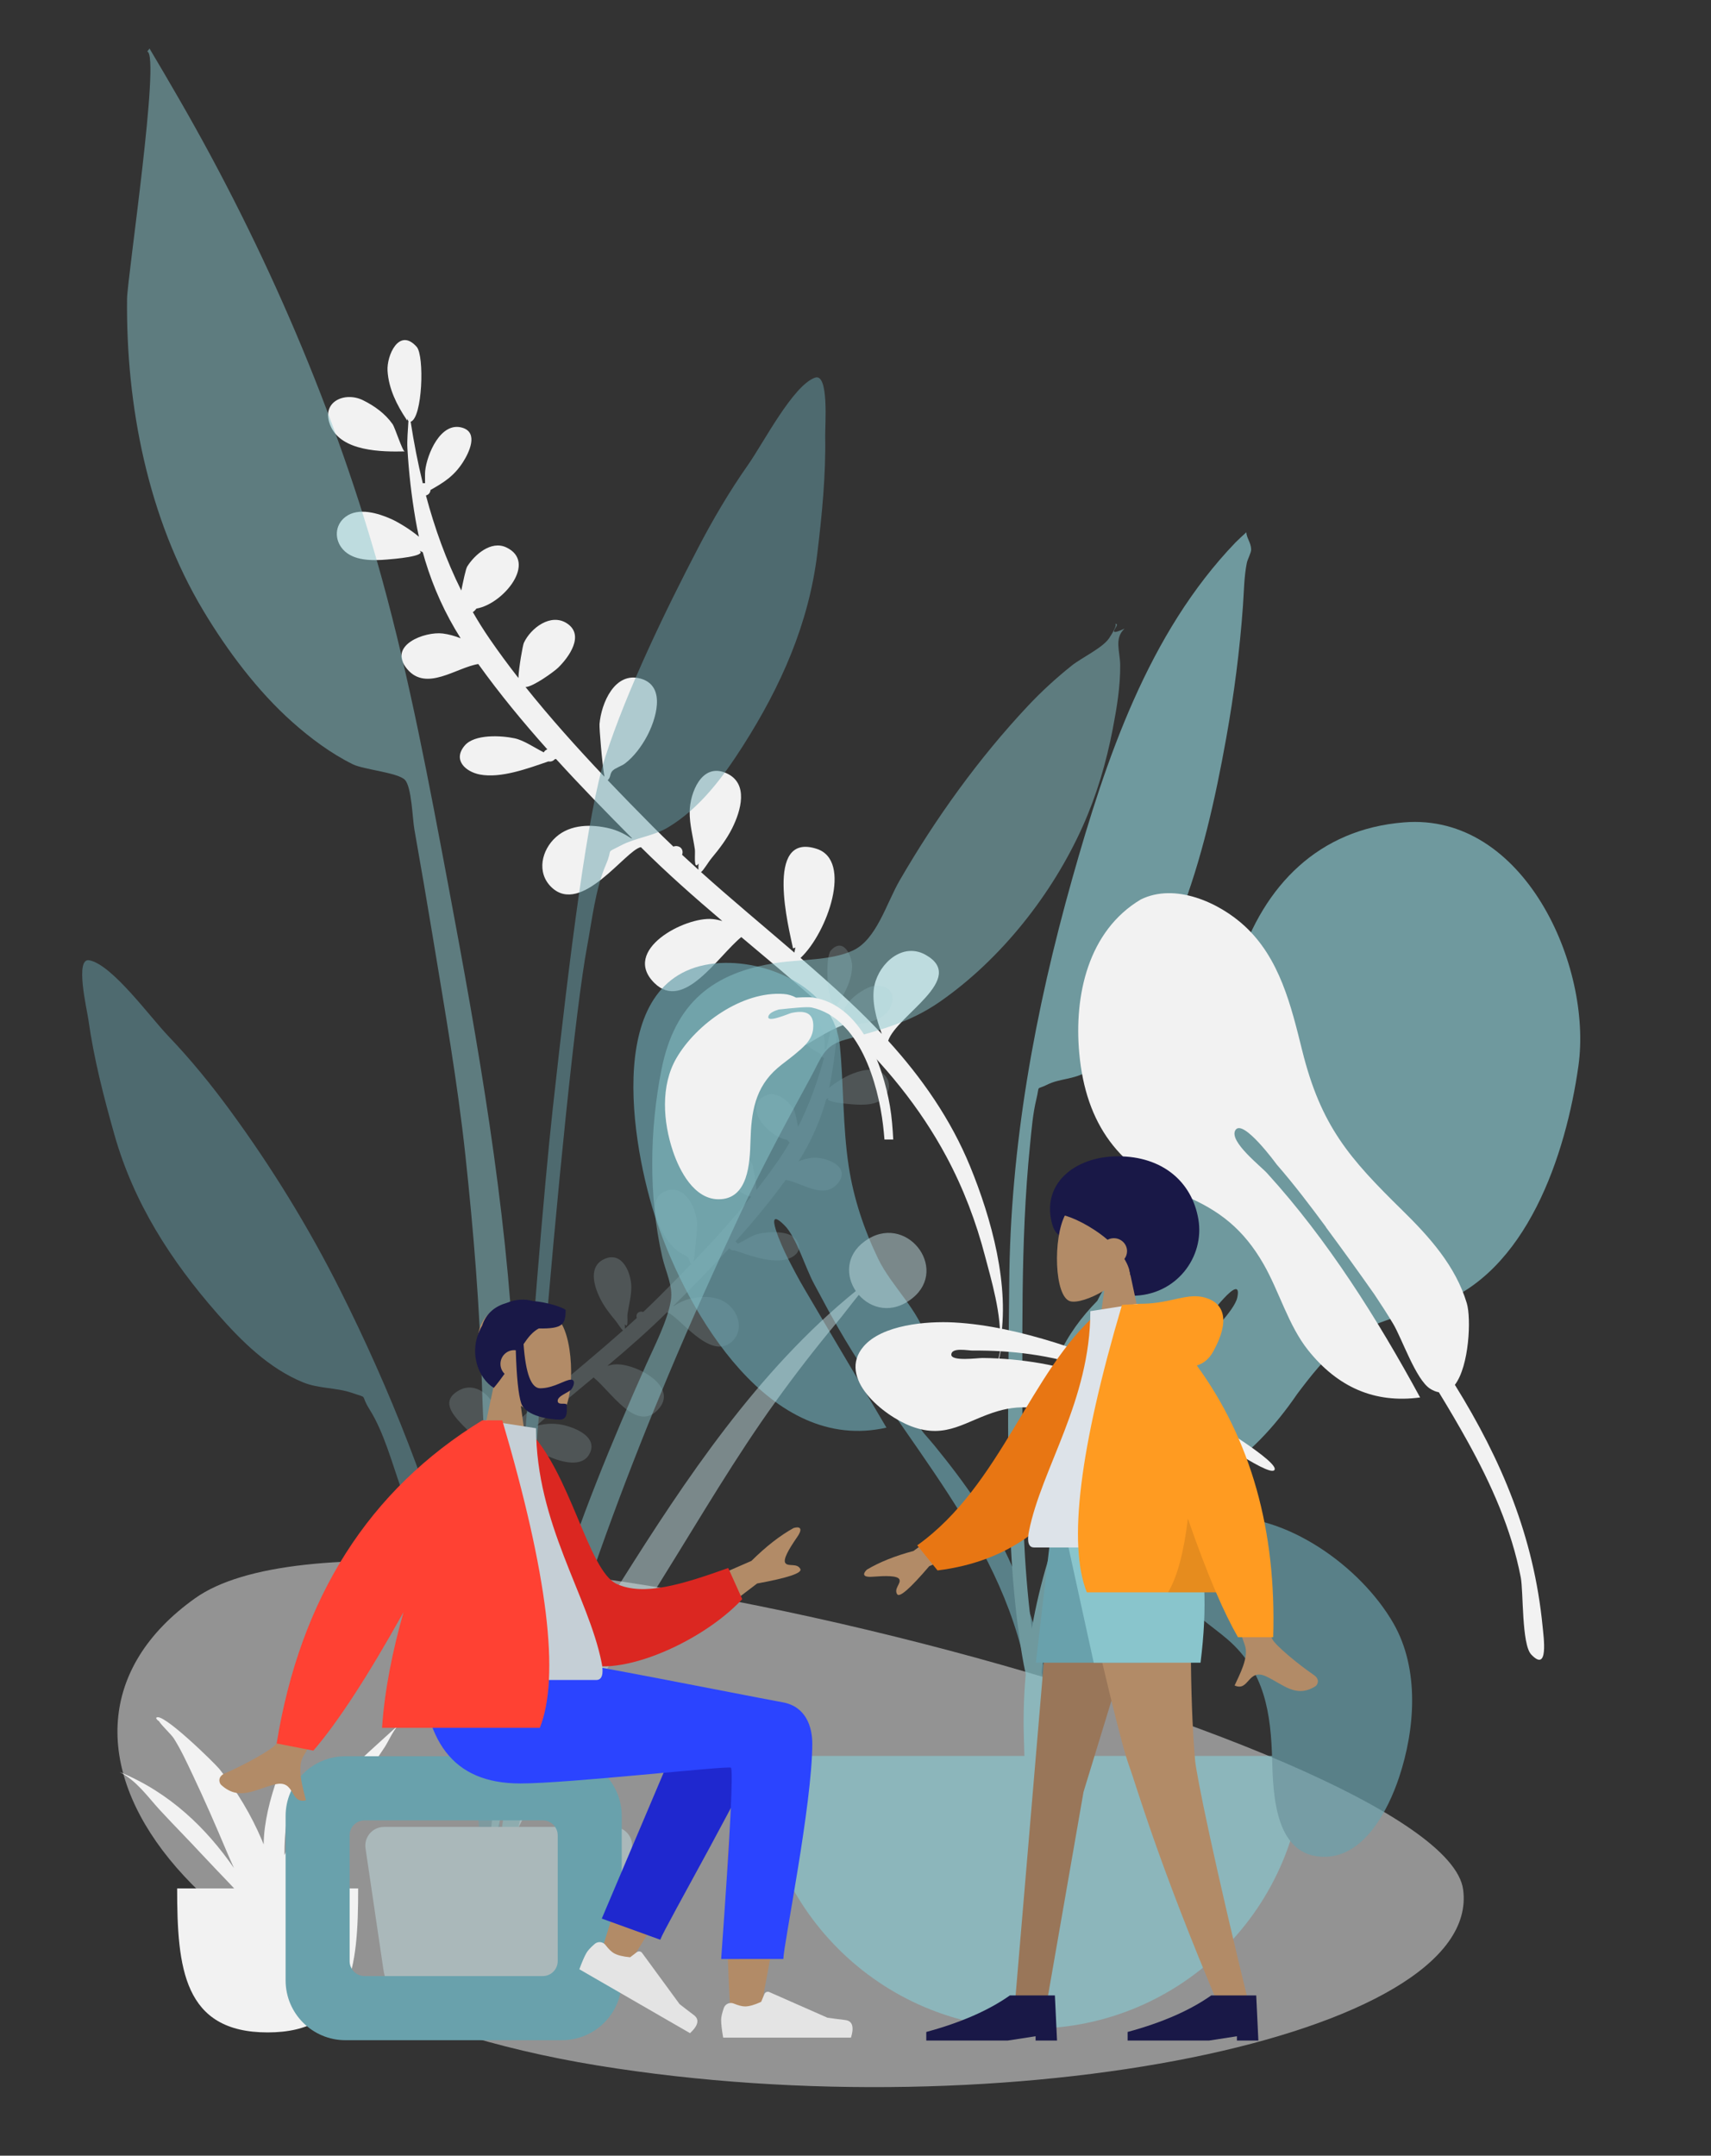 <?xml version="1.0" encoding="UTF-8"?>
<svg width="458px" height="577px" viewBox="0 0 458 577" version="1.1" xmlns="http://www.w3.org/2000/svg" xmlns:xlink="http://www.w3.org/1999/xlink">
    <rect x="0" y="0" width="458" height="577" fill="#333333" stroke="none"/>
    <!-- Generator: Sketch 59 (86127) - https://sketch.com -->
    <title>Not Logged In Artboard</title>
    <desc>Created with Sketch.</desc>
    <g id="Not-Logged-In-Artboard" stroke="none" stroke-width="1" fill="none" fill-rule="evenodd">
        <g id="Group" transform="translate(0, 225)">
            <g id="Scene/Plants">
                <g id="Background-Shape-2" opacity="0.505" stroke-width="1" transform="translate(31.439, 192.784)" fill="#F2F2F2">
                    <path d="M360.213,87.98 C365.466,127.303 238.072,152.953 128.42,135.053 C18.769,117.153 -31.534,47.251 20.79,10.005 C73.114,-27.241 354.96,48.657 360.213,87.98 Z" id="Background-Shape"></path>
                </g>
                <path d="M81.828,129.868 C82.041,131.923 82.367,133.929 82.828,135.868 C82.168,134.152 81.874,132.097 81.828,129.868 Z M252.096,-128.486 C257.088,-133.542 260.012,-125.707 259.548,-121.671 C259.001,-116.912 256.61,-112.682 253.831,-108.962 C253.533,-108.569 253.613,-108.584 253.572,-109.157 C253.517,-108.878 253.412,-108.675 253.265,-108.532 C253.266,-106.012 253.391,-103.426 253.15,-101.208 C252.459,-94.858 251.381,-88.491 249.975,-82.261 C249.633,-80.746 249.253,-79.245 248.838,-77.759 C251.498,-79.795 255.031,-81.542 256.406,-82.074 C259.974,-83.454 265.435,-84.86 268.759,-82.031 C271.516,-79.684 271.45,-75.8 268.966,-73.299 C266.008,-70.321 260.912,-70.702 257.119,-71.206 C255.403,-71.434 246.243,-72.653 248.502,-74.044 C248.331,-73.99 247.973,-73.854 247.587,-73.665 C247.346,-72.938 247.096,-72.215 246.837,-71.495 C246.889,-71.461 246.934,-71.424 246.99,-71.39 C246.929,-71.42 246.886,-71.452 246.833,-71.483 C244.237,-64.29 240.724,-57.496 236.259,-51.201 C237.834,-51.727 239.456,-52.103 241.087,-52.223 C245.918,-52.579 255.819,-48.32 250.115,-42.211 C244.647,-36.355 236.978,-43.347 231.183,-44.56 C225.103,-36.949 218.458,-29.697 211.527,-22.714 C211.921,-22.568 212.26,-22.288 212.44,-21.869 C215.137,-23.064 217.974,-24.827 220.431,-25.216 C223.978,-25.776 231.195,-25.85 233.681,-22.571 C236.74,-18.539 233.08,-15.587 229.189,-15.048 C223.546,-14.267 216.377,-17.379 211.098,-19.505 C210.477,-19.429 209.816,-19.644 209.44,-20.157 C209.324,-20.202 209.207,-20.246 209.093,-20.29 C202.081,-13.347 194.827,-6.659 187.624,-0.122 C187.697,-0.122 187.77,-0.123 187.846,-0.123 C189.692,-1.2 191.657,-2.06 193.759,-2.455 C198.62,-3.373 204.268,-3.083 207.982,0.595 C211.681,4.256 212.739,10.377 208.521,14.05 C200.078,21.402 189.168,3.058 185.154,2.106 C177.837,8.674 170.146,14.767 162.345,20.722 C163.207,20.509 164.087,20.364 164.99,20.326 C172.35,20.009 189.067,29.887 179.617,38.249 C171.382,45.535 163.095,30.246 157.055,24.734 C149.708,30.281 142.325,35.785 135.128,41.529 C138.931,40.73 142.563,40.773 146.52,42.198 C150.614,43.675 157.163,47.169 154.239,52.648 C151.264,58.22 143.339,55.198 139.236,53.164 C136.997,52.055 132.581,48.476 128.623,46.859 C117.107,56.644 107.004,67.556 99.104,80.621 C94.172,88.779 90.293,97.567 87.411,106.657 C85.571,112.459 82.035,122.18 82.238,129.868 C80.162,114.392 86.333,96.259 92.66,82.855 C98.478,70.53 106.775,59.877 116.337,50.397 C114.426,43.455 95.847,32.612 107.594,26.871 C113.832,23.837 119.749,29.724 120.766,35.684 C121.464,39.78 119.811,44.793 118.133,48.645 C121.136,45.76 124.246,42.978 127.442,40.299 C131.857,36.596 136.368,33.012 140.918,29.478 C134.099,22.364 128.321,2.747 138.102,0.101 C152.545,-3.794 144.331,22.122 143.082,26.994 C142.8,26.996 142.585,26.899 142.433,26.709 C142.49,27.164 142.557,27.651 142.644,28.143 C151.349,21.417 160.171,14.838 168.73,7.933 C168.022,7.35 166.96,5.208 166.098,4.053 C164.152,1.448 162.302,-1.263 161.002,-4.259 C158.95,-8.994 157.124,-16.47 163.347,-18.865 C170.115,-21.476 172.821,-12.987 172.607,-8.018 C172.459,-4.582 171.352,-1.369 170.689,1.972 C170.482,3.014 170.82,7.777 169.496,5.666 C169.524,6.421 169.506,6.965 169.452,7.348 C170.989,6.102 172.516,4.841 174.033,3.569 C173.975,3.396 173.935,3.208 173.935,2.992 C173.935,1.507 175.455,1.015 176.477,1.504 C178.482,-0.211 180.469,-1.949 182.424,-3.726 C186.568,-7.49 190.776,-11.364 194.96,-15.327 C194.138,-16.111 194.534,-17.117 193.771,-17.944 C193.008,-18.769 191.449,-19.285 190.542,-20.061 C188.262,-22.016 186.432,-24.786 185.144,-27.485 C183.019,-31.944 180.456,-41.199 187.436,-42.905 C194.631,-44.668 197.768,-35.724 197.937,-30.226 C197.97,-29.16 196.675,-19.646 195.885,-16.208 C203.629,-23.575 211.268,-31.238 218.235,-39.077 C216.254,-39.199 210.846,-43.556 209.767,-44.723 C207.137,-47.572 203.042,-53.777 208.069,-56.683 C212.538,-59.26 217.652,-54.92 219.293,-50.877 C219.563,-50.211 220.317,-44.106 220.259,-41.388 C223.147,-44.715 225.911,-48.07 228.496,-51.445 C230.22,-53.689 231.842,-56 233.37,-58.366 C233.043,-58.575 232.744,-58.925 232.466,-59.355 C225.322,-60.956 216.721,-72.684 225.393,-76.154 C229.522,-77.803 233.692,-73.733 235.502,-70.485 C235.873,-69.821 236.358,-66.552 236.758,-63.973 C241.211,-71.845 244.738,-80.241 247.541,-88.892 C246.922,-89.081 246.416,-89.588 246.389,-90.417 C242.994,-92.595 240.317,-94.401 238.075,-98.366 C236.682,-100.828 234.235,-106.416 238.763,-107.505 C244.657,-108.922 247.838,-99.867 248.084,-95.476 C248.113,-94.966 248.033,-93.492 247.943,-92.142 C248.146,-92.159 248.35,-92.146 248.548,-92.1 C250.165,-97.463 251.518,-102.91 252.653,-108.378 C249.538,-109.564 249.862,-126.228 252.096,-128.486 Z M265.663,-113.447 C270.7,-115.624 277.096,-112.457 274.029,-106.165 C270.743,-99.428 259.927,-99.909 253.828,-100.366 C254.441,-100.366 256.74,-106.582 257.464,-107.501 C259.599,-110.214 262.567,-112.106 265.663,-113.447 Z" id="Leaf-Bottom" fill="#F2F2F2" transform="translate(178.328, 2.868) scale(-1, 1) rotate(-3) translate(-178.328, -2.868) "></path>
                <path d="M102.997,218.485 C103.209,219.854 103.536,221.192 103.997,222.485 C103.337,221.34 103.042,219.971 102.997,218.485 Z M227.413,32.134 C231.058,28.478 233.194,34.143 232.855,37.062 C232.455,40.503 230.709,43.561 228.681,46.251 C228.463,46.535 228.522,46.524 228.491,46.11 C228.451,46.312 228.375,46.458 228.267,46.562 C228.268,48.384 228.359,50.254 228.183,51.858 C227.679,56.449 226.892,61.053 225.865,65.558 C225.615,66.654 225.338,67.739 225.035,68.813 C226.977,67.341 229.557,66.078 230.561,65.693 C233.166,64.695 237.153,63.679 239.58,65.724 C241.594,67.421 241.545,70.23 239.731,72.038 C237.572,74.192 233.85,73.916 231.081,73.551 C229.828,73.386 223.14,72.505 224.789,71.499 C224.665,71.539 224.403,71.637 224.121,71.774 C223.946,72.299 223.763,72.822 223.574,73.342 C223.612,73.367 223.644,73.394 223.685,73.419 C223.641,73.396 223.61,73.373 223.571,73.351 C221.676,78.552 219.11,83.465 215.85,88.017 C217,87.636 218.184,87.364 219.375,87.278 C222.903,87.021 230.132,90.1 225.967,94.517 C221.975,98.751 216.375,93.695 212.144,92.819 C207.704,98.322 202.853,103.566 197.792,108.615 C198.08,108.721 198.327,108.923 198.459,109.226 C200.427,108.362 202.499,107.087 204.293,106.806 C206.883,106.401 212.152,106.348 213.968,108.718 C216.201,111.634 213.529,113.769 210.688,114.158 C206.568,114.723 201.333,112.472 197.478,110.935 C197.025,110.99 196.542,110.835 196.268,110.464 C196.183,110.431 196.098,110.399 196.015,110.368 C190.895,115.388 185.598,120.224 180.339,124.95 L180.339,124.95 L180.501,124.95 C181.849,124.171 183.284,123.549 184.818,123.264 C188.368,122.6 192.492,122.81 195.203,125.469 C197.904,128.117 198.676,132.542 195.597,135.198 C189.432,140.515 181.466,127.25 178.535,126.561 C173.193,131.311 167.577,135.716 161.881,140.023 C162.51,139.868 163.153,139.764 163.812,139.736 C169.186,139.507 181.392,146.65 174.493,152.696 C168.48,157.965 162.428,146.909 158.019,142.923 C152.654,146.934 147.263,150.914 142.009,155.067 C144.785,154.49 147.437,154.521 150.326,155.552 C153.316,156.62 158.097,159.145 155.962,163.107 C153.79,167.136 148.004,164.951 145.008,163.481 C143.373,162.679 140.149,160.091 137.259,158.921 C128.85,165.997 121.474,173.887 115.705,183.334 C112.104,189.233 109.272,195.587 107.167,202.16 C105.824,206.355 103.242,213.385 103.391,218.944 C101.874,207.753 106.38,194.642 111,184.95 C115.248,176.037 121.306,168.334 128.288,161.48 C126.893,156.46 113.327,148.62 121.905,144.469 C126.459,142.275 130.78,146.532 131.522,150.841 C132.031,153.803 130.824,157.428 129.599,160.213 C131.792,158.127 134.063,156.116 136.396,154.178 C139.62,151.5 142.914,148.909 146.236,146.354 C141.257,141.21 137.038,127.025 144.18,125.112 C154.725,122.296 148.728,141.035 147.816,144.558 C147.61,144.559 147.453,144.489 147.342,144.351 C147.383,144.68 147.433,145.033 147.496,145.389 C153.852,140.525 160.294,135.768 166.543,130.775 C166.026,130.353 165.251,128.805 164.622,127.969 C163.201,126.086 161.85,124.125 160.901,121.959 C159.402,118.536 158.069,113.13 162.613,111.398 C167.555,109.51 169.531,115.649 169.374,119.241 C169.266,121.726 168.458,124.049 167.973,126.465 C167.822,127.218 168.069,130.662 167.103,129.136 C167.123,129.681 167.11,130.075 167.07,130.352 C168.193,129.451 169.307,128.539 170.415,127.62 C170.373,127.494 170.344,127.358 170.344,127.202 C170.344,126.129 171.453,125.773 172.2,126.126 C173.663,124.886 175.114,123.629 176.542,122.345 C179.568,119.623 182.64,116.822 185.695,113.956 C185.095,113.389 185.384,112.662 184.827,112.064 C184.27,111.468 183.131,111.095 182.47,110.533 C180.805,109.12 179.468,107.117 178.528,105.165 C176.977,101.941 175.105,95.249 180.202,94.015 C185.455,92.741 187.746,99.208 187.869,103.184 C187.893,103.954 186.947,110.833 186.371,113.319 C192.025,107.993 197.602,102.451 202.69,96.783 C201.243,96.695 197.294,93.545 196.507,92.7 C194.586,90.641 191.597,86.154 195.267,84.053 C198.53,82.189 202.264,85.327 203.462,88.251 C203.659,88.733 204.21,93.147 204.167,95.112 C206.276,92.706 208.294,90.281 210.182,87.84 C211.441,86.218 212.625,84.547 213.741,82.836 C213.502,82.685 213.283,82.432 213.08,82.121 C207.864,80.963 201.584,72.483 207.916,69.974 C210.931,68.781 213.976,71.724 215.297,74.073 C215.568,74.553 215.923,76.917 216.214,78.782 C219.466,73.09 222.041,67.018 224.088,60.763 C223.636,60.626 223.266,60.26 223.246,59.661 C220.767,58.086 218.813,56.78 217.176,53.913 C216.159,52.132 214.372,48.092 217.679,47.305 C221.982,46.28 224.304,52.828 224.484,56.003 C224.505,56.371 224.447,57.437 224.381,58.413 C224.53,58.401 224.678,58.411 224.823,58.444 C226.004,54.566 226.991,50.627 227.82,46.673 C225.546,45.816 225.783,33.767 227.413,32.134 Z M236.702,42.658 C240.3,41.103 244.869,43.365 242.678,47.859 C240.331,52.671 232.605,52.328 228.249,52.001 C228.687,52.001 230.329,47.561 230.846,46.905 C232.371,44.967 234.491,43.616 236.702,42.658 Z" id="Leaf-Top" fill="#C1DEE2" opacity="0.2" transform="translate(173.123, 126.714) rotate(-3) translate(-173.123, -126.714) "></path>
                <g id="Plant-Right" opacity="0.7" stroke-width="1" transform="translate(165, -83)">
                    <path d="M79.905,113.04 C66.253,113.763 50.294,123.453 50.397,138.364 C50.472,149.198 51.922,159.857 51.418,170.736 C51.016,179.43 49.125,187.934 46.188,196.124 C43.365,204 36.543,211.168 35.436,219.38 C34.731,224.613 36.18,231.718 38.417,236.529 C41.138,242.378 39.981,242.015 36.366,247.543 C29.282,258.376 23.034,269.378 19.108,281.84 C13.453,299.789 10.671,320.368 15.415,338.867 C16.018,341.216 17.335,349.735 20.684,349.988 C24.424,350.271 22.193,345.554 21.831,343.993 C19.522,334.031 17.485,325.325 17.914,314.915 C19.568,274.751 45.204,245.709 60.151,210.198 C60.985,208.36 62.696,204.013 63.901,201.137 C65.803,196.596 67.31,188.177 70.162,184.659 C75.533,178.03 71.283,190.668 70.356,193.092 C69.183,196.159 67.882,199.425 66.635,202.136 C60.946,214.691 54.566,228.413 48.688,241.357 C80.392,245.157 98.286,205.642 104.023,180.296 C108.75,159.414 111.986,111.413 79.905,113.04" id="Leaf-Me-Alone!" fill="#69A1AC" transform="translate(60, 231.5) scale(-1, 1) rotate(6) translate(-60, -231.5) "></path>
                    <path d="M210.805,78.121 C187.983,79.932 173.331,94.992 166.511,116.056 C162.835,127.407 162.413,139.068 160.37,150.734 C157.298,168.284 150.686,181.585 137.764,194.089 C133.762,197.961 130.812,201.937 128.716,206.191 C124.554,210.438 120.931,215.244 118.269,221.12 C114.869,228.624 113.907,237.628 117.832,245.109 C118.888,247.121 121.521,251.158 124.25,252.992 C114.033,274.752 108.415,298.584 109.048,322.386 C109.431,336.753 110.132,351.127 110.951,365.477 C111.171,369.33 112.426,375.693 114.31,369.231 C116.035,363.32 113.872,354.041 113.672,347.867 C112.698,317.786 111.866,290.435 124.248,262.331 C125.547,259.385 126.924,256.463 128.357,253.565 C128.442,253.516 128.52,253.457 128.599,253.4 C128.653,253.442 128.703,253.487 128.758,253.529 C128.849,253.365 128.975,253.171 129.121,252.954 C129.532,252.529 129.891,251.993 130.233,251.395 C131.331,249.873 132.574,248.084 132.581,247.105 C132.581,247.098 132.577,247.086 132.577,247.078 C140.242,234.565 149.022,222.742 157.99,211.149 C157.923,211.234 167.718,197.897 166.204,205.272 C165.474,208.827 158.269,215.595 155.359,219.36 C148.922,227.735 141.363,238.348 135.082,248.61 C134.237,249.096 133.043,251.48 132.179,253.257 C131.702,254.157 131.257,255.064 130.82,255.855 C153.077,263.208 170.39,248.396 182.196,231.168 C182.21,231.147 182.223,231.126 182.236,231.106 C185.829,226.346 189.509,221.619 194.107,217.856 C201.777,211.576 209.992,210.468 219.036,207.378 C243.7,198.951 254.186,166.987 257.516,143.27 C261.274,116.513 242.894,75.483 210.805,78.121" id="Leaf-Me-Alone!" fill="#89C5CC"></path>
                    <path d="M187.087,8.282 C160.498,29.164 144.586,61.073 131.288,91.305 C116.437,125.071 104.873,159.853 99.484,196.372 C95.944,220.365 91.895,244.44 89.925,268.626 C89.225,277.215 88.875,285.869 89.041,294.487 C89.055,295.195 89.431,314.438 92.938,310.459 C94.933,308.196 92.585,290.503 92.625,287.616 C92.855,271.359 94.648,255.202 97.008,239.127 C100.892,212.659 103.815,186.195 110.209,160.18 C111.163,156.295 112.062,152.201 113.539,148.478 C115.109,144.519 113.592,146.13 117.057,144.963 C120.424,143.827 124.28,144.599 127.821,143.079 C141.87,137.048 151.326,117.816 158.339,105.31 C166.361,91.01 172.211,75.38 177.31,59.861 C181.055,48.459 184.191,37.043 186.707,25.314 C187.499,21.618 188.064,17.715 189.314,14.146 C189.651,13.184 190.889,11.571 190.976,10.689 C191.161,8.822 190.194,7.573 190.322,6 C189.228,6.737 188.149,7.499 187.087,8.282" id="Leaf-Me-Alone!" fill="#89C5CC" transform="translate(140, 158.5) rotate(-8) translate(-140, -158.5) "></path>
                    <path d="M38,328 C38,368.317 70.683,401 111,401 C151.317,401 184,368.317 184,328" id="Base" fill="#89C5CC"></path>
                    <path d="M161.028,264.085 C179.095,262.753 199.271,277.329 207.986,292.497 C215.012,304.726 213.828,320.785 209.489,333.778 C206.583,342.476 200.241,354.878 189.665,354.999 C176.433,355.15 175.795,338.796 175.539,329.236 C175.199,316.525 173.593,305.453 163.577,296.789 C161.243,294.771 158.692,292.995 156.334,291.005 C152.642,287.89 148.562,284.7 148.086,279.546 C147.43,272.436 151.443,271.156 157.571,272.477 C158.616,272.702 169.139,277.424 167.581,273.692 C167.105,272.552 165.368,271.648 163.175,270.971 C157.501,270.354 150.733,269.638 148.787,270.066 C127.792,274.672 119.617,303.755 117.446,322.233 C117.212,324.227 117.022,326.229 116.857,328.233 L113,328.233 C113.268,323.393 113.621,318.562 114.43,313.776 C117.525,295.473 127.2,268.591 148.42,265.62 C149.203,265.51 152.083,265.491 155.571,265.696 C157.224,264.772 159.076,264.213 161.028,264.085 Z" id="Leaf-Me-Alone!" fill="#69A1AC"></path>
                </g>
                <g id="Plant-Left" opacity="0.5" stroke-width="1" transform="translate(22, -212)">
                    <path d="M178.223,111.445 C182.425,105.453 190.224,90.235 196.138,88.094 C199.948,86.715 198.837,100.98 198.884,103.7 C199.067,114.224 198.043,124.681 196.778,135.116 C194.498,153.937 187.045,170.697 176.822,186.715 C171.562,194.957 165.391,203.3 156.845,208.442 C152.912,210.811 148.179,211.207 144.294,213.248 C139.769,215.623 142.233,213.703 140.194,218.417 C137.363,224.963 136.457,233.408 135.147,240.392 C129.132,272.455 114.568,441.945 117.093,474.558 C117.317,477.449 113.287,478.14 113.085,474.611 C112.016,455.9 121.27,326.322 125.94,283.947 C130.609,241.571 135.334,204.134 140.071,189.474 C145.819,171.687 156.199,150.298 164.84,133.711 C168.854,126.006 173.229,118.565 178.223,111.445 Z" id="Leaf" fill="#69A1AC"></path>
                    <path d="M209.414,319.278 C220.349,311.25 232.186,326.401 222.29,334.43 C216.82,338.868 211.101,337.29 207.882,333.591 C205.792,336.139 203.836,338.803 201.956,341.052 C196.229,347.909 190.817,354.928 185.644,362.111 C174.898,377.035 165.689,392.801 156.06,408.278 C146.558,423.554 137.132,438.908 128.519,454.571 C121.223,467.841 111.498,483.452 109,498 C112.79,467.146 127.172,437.49 144.298,410.291 C161.285,383.314 180.779,353.853 207.081,332.564 C204.404,328.627 204.33,323.008 209.414,319.278 Z" id="Leaf" fill="#C1DEE2"></path>
                    <path d="M1.913,244.031 C8.032,245.227 18.031,259.07 23.075,264.344 C29.07,270.612 34.508,277.292 39.635,284.292 C50.671,299.358 60.541,315.376 68.934,332.08 C82.616,359.311 93.578,387.265 101.533,416.918 C106.403,435.069 109.556,453.883 111.424,472.565 C111.777,476.089 115.471,503.253 110.148,503.985 C105.361,504.644 106.84,483.359 106.609,480.463 C103.998,447.798 96.177,416.015 85.299,385.226 C82.929,378.519 80.728,370.304 76.938,364.268 C74.209,359.921 76.919,361.437 72.123,359.792 C68.005,358.378 63.313,358.724 59.096,356.993 C49.936,353.237 42.601,345.944 36.171,338.608 C23.676,324.351 13.774,308.928 8.613,290.66 C5.749,280.532 3.118,270.344 1.658,259.902 C1.281,257.203 -2.028,243.26 1.913,244.031 Z" id="Leaf" fill="#69A1AC"></path>
                    <path d="M26.061,13.716 C49.111,53.69 68.053,97.601 80.283,142.076 C87.694,169.023 92.876,196.675 98.025,224.126 C105.997,266.632 113.538,309.134 115.683,352.395 C117.841,395.906 122.108,446.092 107.861,488 C114.978,445.452 108.202,400.162 107.002,357.35 C106.429,336.912 104.768,316.674 102.588,296.355 C100.473,276.645 97.018,257.029 93.801,237.474 C92.234,227.95 90.588,218.441 88.912,208.937 C88.412,206.101 88.2,197.687 86.401,195.75 C84.591,193.8 75.354,193.005 72.454,191.574 C66.615,188.693 61.122,184.6 56.261,180.275 C46.942,171.984 38.835,161.151 32.436,150.472 C17.631,125.764 11.712,95.61 12.011,66.994 C12.068,61.438 21.003,1.61 17.415,0.786 C17.631,0.533 17.835,0.272 18.028,0 C20.745,4.549 23.411,9.128 26.061,13.716 Z" id="Leaf" fill="#89C5CC"></path>
                    <path d="M274.846,157.887 C275.202,157.374 277.517,153.807 276.351,154.035 C278.724,153.57 273.087,157.969 279,155.27 C276.192,157.922 277.813,161.366 277.85,164.935 C277.911,170.73 276.942,176.476 275.851,182.146 C274.126,191.109 271.557,199.823 267.828,208.159 C259.701,226.326 245.901,243.814 229.518,255.172 C221.43,260.779 213.504,262.689 204.28,265.27 C198.453,266.901 197.991,269.915 194.898,275.569 C188.46,287.345 182.136,299.078 176.457,311.251 C169.677,325.788 163.095,340.34 156.886,355.132 C135.969,404.957 118.945,456.578 110.005,510 C109.786,478.519 117.069,446.095 126.255,416.088 C132.947,394.226 141.658,373.151 150.95,352.289 C153.201,347.236 156.613,340.735 157.57,335.155 C158.239,331.245 156.192,327.486 155.255,323.367 C151.601,307.33 151.863,289.363 155.071,273.24 C158.609,255.461 168.839,247.209 186.145,244.691 C192.474,243.769 200.519,244.107 206.322,241.408 C212.645,238.47 215.253,228.81 218.849,222.61 C228.506,205.953 239.98,189.979 253.155,175.945 C256.803,172.059 260.726,168.473 264.888,165.15 C267.513,163.053 273.058,160.47 274.846,157.887 Z" id="Leaf" fill="#89C5CC"></path>
                    <path d="M80.791,476 L142.209,476 C144.97,476 147.209,478.239 147.209,481 C147.209,481.244 147.191,481.488 147.155,481.729 L142.408,513.918 C140.961,523.73 132.541,531 122.622,531 L100.378,531 C90.459,531 82.039,523.73 80.592,513.918 L75.845,481.729 C75.442,478.998 77.33,476.456 80.062,476.054 C80.303,476.018 80.547,476 80.791,476 Z" id="Base" fill="#C1DEE2"></path>
                </g>
                <g id="Maceta" stroke-width="1" transform="translate(32, 232)" fill="#F2F2F2">
                    <path d="M15.418,48.456 C15.418,69.743 17.098,87 39.646,87 C62.194,87 63.873,69.743 63.873,48.456" id="Base"></path>
                    <path d="M46.353,35.174 C45.527,36.603 44.79,38.061 44.139,39.54 C44.116,36.493 44.285,33.424 44.745,30.313 C45.531,24.983 46.732,19.682 47.861,14.388 C48.672,10.584 48.621,3.752 51.699,0.72 C52.544,0.065 52.747,1.351 52.747,1.908 C52.757,2.026 52.744,-0.368 51.925,0.049 C47.054,2.564 45.476,10.474 43.917,14.434 C41.642,20.215 39.706,26.124 38.909,32.138 C38.708,33.657 38.598,35.176 38.573,36.692 C38.407,36.287 38.252,35.878 38.08,35.474 C35.268,28.881 31.475,22.447 26.743,16.514 C25.578,15.054 10.934,0.649 9.788,2.854 C9.901,3.174 10.138,3.44 10.499,3.651 C10.52,3.675 10.521,3.662 10.508,3.626 C11.368,5.016 13.814,7.161 14.575,8.379 C16.492,11.442 17.982,14.693 19.496,17.882 C22.695,24.622 25.662,31.429 28.539,38.25 C29.208,39.839 29.907,41.419 30.619,42.994 C23.277,32.405 13.483,22.791 -1.42108547e-14,17.287 C4.605,19.63 7.624,24.037 10.734,27.412 C14.485,31.483 18.435,35.444 22.193,39.51 C26.625,44.307 31.841,49.358 36.104,54.666 C40.233,63.336 44.246,72.015 46.723,81.128 C45.708,77.98 46.644,73.628 46.47,70.324 C46.332,67.693 46.025,65.084 45.604,62.48 C46.124,63.655 46.573,64.83 46.776,65.924 C46.591,64.09 46.377,62.268 46.147,60.455 C46.737,58.758 47.316,57.175 47.707,55.87 C49.712,49.179 52.099,42.602 55.349,36.193 C58.357,30.264 61.808,24.41 65.567,18.735 C67.321,16.089 69.099,13.453 70.866,10.812 C72.022,9.083 73.123,6.316 74.733,4.659 C64.326,14.174 52.956,23.757 46.353,35.174" id="Fill-27"></path>
                </g>
                <g id="Top-Leaves" stroke-width="1" transform="translate(178, 0)" fill="#F2F2F2">
                    <path d="M211.46,136.914 C211.698,126.528 207.443,116.956 202.733,107.922 C193.564,90.335 188.978,79.813 190.46,58.926 C191.332,46.642 192.374,33.663 186.104,22.508 C181.539,14.385 171.963,5.695 161.851,7.164 C145.844,10.81 136.908,26.062 133.482,41.206 C129.236,59.976 134.098,73.98 148.272,86.007 C156.259,92.782 160.764,99.761 162.942,110.079 C164.685,118.33 164.19,127.792 167.171,135.727 C171.628,147.589 179.675,154.833 191.779,157.036 C187.411,133.524 181.275,109.23 171.436,87.432 C170.553,85.275 164.206,76.055 166.847,73.726 C169.756,71.162 174.557,85.904 174.519,85.812 C177.308,92.363 179.661,99.126 181.923,105.917 C181.911,105.919 181.898,105.918 181.885,105.92 C184.22,112.893 186.495,119.938 188.668,127.029 C189.512,130.004 190.302,132.996 191.004,136.028 C192.034,140.477 192.156,152.194 195.077,155.673 C195.702,156.417 196.338,156.926 196.979,157.259 C198.149,162.165 199.241,167.082 200.198,172.009 C202.697,184.877 204.142,198.076 202.522,211.161 C202.049,214.98 197.19,228.262 198.8,231.653 C201.743,237.855 203.398,228.291 204.026,225.446 C209.219,201.884 207.342,179.763 201.676,156.695 C206.885,153.107 211.363,141.122 211.46,136.914" id="Leaf" transform="translate(171.735, 120.352) rotate(-18) translate(-171.735, -120.352) "></path>
                    <path d="M115.859,100.659 C108.257,101.771 101.082,111.379 97.541,117.785 C93.16,125.711 90.104,134.756 87.803,143.463 C84.01,157.806 83.498,173.726 83.451,188.417 C83.445,190.187 83.076,211.81 85.604,211.455 C88.108,211.104 86.522,188.659 86.736,184.011 C87.19,174.093 86.511,164.311 88.837,154.518 C91.246,144.378 95.662,134.822 101.242,126.063 C101.958,124.939 103.474,120.76 105.196,121.725 C106.88,122.669 102.215,128.237 101.552,129.319 C98.817,133.787 96.442,138.519 94.475,143.38 C90.789,152.487 88.874,162.018 88.94,171.831 C94.725,172.72 99.765,169.332 101.706,163.687 C103.382,158.809 103.546,153.133 105.451,148.52 C106.762,145.343 108.849,142.645 111.401,140.364 C118.132,134.346 125.159,132.841 127.165,122.855 C128.738,115.026 126.785,99.068 115.859,100.659" id="Leaf" transform="translate(105.536, 156.004) scale(-1, 1) rotate(58) translate(-105.536, -156.004) "></path>
                    <path d="M29.352,41.051 C40.39,40.246 52.717,49.056 58.042,58.223 C62.334,65.615 61.611,75.321 58.96,83.173 C57.184,88.431 53.31,95.926 46.848,95.999 C38.764,96.091 38.374,86.207 38.218,80.428 C38.01,72.746 37.029,66.054 30.91,60.818 C29.484,59.598 27.925,58.525 26.485,57.322 C24.229,55.439 21.736,53.511 21.446,50.396 C21.045,46.099 23.497,45.325 27.241,46.124 C27.879,46.26 34.308,49.113 33.356,46.858 C33.065,46.169 32.004,45.623 30.664,45.213 C27.197,44.84 23.063,44.408 21.874,44.666 C9.047,47.45 4.053,65.028 2.726,76.196 C2.576,77.46 2.456,78.729 2.352,80 L-4.75510154e-05,80.001 C0.165,77.016 0.379,74.036 0.884,71.084 C2.774,60.022 8.685,43.775 21.65,41.979 C22.128,41.912 23.888,41.901 26.019,42.025 C27.029,41.467 28.16,41.129 29.352,41.051 Z" id="Leaf-Me-Alone!" transform="translate(30.552, 68.5) scale(-1, 1) translate(-30.552, -68.5) "></path>
                </g>
            </g>
            <g id="A-Human/Sitting" transform="translate(44, 105)">
                <g id="Head/Front/Short-Beard" transform="translate(50.293, 0)">
                    <g id="Head" stroke-width="1" transform="translate(32.956, 19.077)" fill="#B28B67">
                        <path d="M23.279,5.621 C26.815,12.268 26.395,29.128 21.824,30.316 C20.002,30.79 16.119,29.629 12.167,27.227 L14.647,44.923 L0,44.923 L5.043,21.225 C2.23,17.897 0.327,13.817 0.645,9.246 C1.561,-3.923 19.742,-1.026 23.279,5.621 Z"></path>
                    </g>
                    <path d="M48.294,18.228 C52.403,18.583 56.073,19.847 57.113,20.598 C57.113,24.521 56.359,25.685 49.92,25.582 C48.338,26.425 47.122,27.875 45.855,29.777 C46.415,37.653 47.898,41.591 50.304,41.591 C53.913,41.591 56.974,39.281 58.557,39.281 C59.712,39.281 59.454,40.737 58.689,41.817 C58.058,42.708 54.984,43.567 54.984,44.948 C54.984,46.329 57.412,45.26 57.412,46.08 C57.412,47.435 57.839,49.982 55.507,49.982 C53.147,49.982 46.379,49.115 45.219,45.582 C44.471,43.303 43.987,38.58 43.768,31.412 C43.625,31.394 43.479,31.385 43.331,31.385 C41.309,31.385 39.669,33.038 39.669,35.077 C39.669,36.112 40.092,37.048 40.772,37.718 C39.925,38.924 38.975,40.184 37.887,41.484 C33.8,39.011 30.766,31.772 34.763,24.817 C35.867,21.411 38.368,19.591 41.321,18.746 C43.714,17.737 46.197,17.623 48.294,18.228 Z" id="Hair" fill="#191847"></path>
                </g>
                <g id="Bottom/Sitting/Skinny-Jeans-1" transform="translate(0, 114.425)">
                    <g id="Objects/Seat/Cube-2" transform="translate(6.133, 25.657)" fill="#69A1AC">
                        <path d="M100.293,0 C109.13,-1.623249e-15 116.293,7.163 116.293,16 L116.293,60 C116.293,68.837 109.13,76 100.293,76 L42.319,76 C33.482,76 26.319,68.837 26.319,60 L26.319,16 C26.319,7.163 33.482,1.623249e-15 42.319,0 L100.293,0 Z M95.155,17.161 L47.457,17.161 C45.248,17.161 43.457,18.952 43.457,21.161 L43.457,21.161 L43.457,54.839 C43.457,57.048 45.248,58.839 47.457,58.839 L47.457,58.839 L95.155,58.839 C97.364,58.839 99.155,57.048 99.155,54.839 L99.155,54.839 L99.155,21.161 C99.155,18.952 97.364,17.161 95.155,17.161 L95.155,17.161 Z" id="Seat"></path>
                    </g>
                    <path d="M158.211,12.679 L158.388,12.577 C163.459,9.748 171.739,13.59 171.733,17.861 C171.716,30.79 159.869,91.724 159.251,95.576 C158.632,99.428 152.006,100.445 151.621,95.589 C151.007,87.861 149.866,61.108 151.007,48.725 C151.478,43.614 151.986,38.745 152.485,34.402 C146.27,45.583 136.656,61.592 123.644,82.428 L116.58,79.214 C122.127,61.012 126.675,48.162 130.225,40.664 C136.303,27.825 142.002,16.831 144.401,12.958 C148.174,6.866 154.741,8.992 158.211,12.679 Z" id="Skin" fill="#B28B67"></path>
                    <path d="M128.035,75.376 L131.252,13.332 C133.528,2.602 152.659,7.556 152.644,13.305 C152.609,26.356 144.687,71.453 144.677,75.342 L128.035,75.376 Z" id="LegLower" fill="#1F28CF" transform="translate(140.34, 41.191) rotate(20) translate(-140.34, -41.191) "></path>
                    <g id="Accessories/Shoe/Flat-Sneaker" transform="translate(132.173, 81.247) rotate(30) translate(-132.173, -81.247) translate(113.467, 69.029)" fill="#E4E4E4">
                        <path d="M1.322,16.074 C0.845,17.454 0.607,18.517 0.607,19.263 C0.607,20.345 0.789,21.924 1.153,24 C2.422,24 13.826,24 35.364,24 C36.253,21.093 35.74,19.523 33.825,19.291 C31.909,19.06 30.318,18.85 29.051,18.663 L13.514,11.812 C13.009,11.589 12.419,11.818 12.196,12.323 C12.193,12.33 12.19,12.336 12.188,12.342 L11.32,14.423 L11.32,14.423 C9.547,15.242 8.106,15.651 6.998,15.651 C6.235,15.651 5.227,15.393 3.973,14.877 L3.973,14.877 C2.951,14.457 1.783,14.945 1.363,15.967 C1.348,16.002 1.335,16.038 1.322,16.074 Z" id="shoe"></path>
                    </g>
                    <g id="Accessories/Shoe/Flat-Sneaker" transform="translate(148.427, 76.971)" fill="#E4E4E4">
                        <path d="M1.322,16.074 C0.845,17.454 0.607,18.517 0.607,19.263 C0.607,20.345 0.789,21.924 1.153,24 C2.422,24 13.826,24 35.364,24 C36.253,21.093 35.74,19.523 33.825,19.291 C31.909,19.06 30.318,18.85 29.051,18.663 L13.514,11.812 C13.009,11.589 12.419,11.818 12.196,12.323 C12.193,12.33 12.19,12.336 12.188,12.342 L11.32,14.423 L11.32,14.423 C9.547,15.242 8.106,15.651 6.998,15.651 C6.235,15.651 5.227,15.393 3.973,14.877 L3.973,14.877 C2.951,14.457 1.783,14.945 1.363,15.967 C1.348,16.002 1.335,16.038 1.322,16.074 Z" id="shoe"></path>
                    </g>
                    <path d="M173.432,22.256 C173.432,38.485 165.694,76.342 165.689,79.915 L149.04,79.928 C151.477,46.149 152.341,29.078 151.632,28.714 C150.569,28.168 108.055,32.942 95.304,32.942 C76.917,32.942 69.311,21.393 68.693,-4.40536496e-13 L105.117,-4.40536496e-13 C112.533,0.79 151.217,8.562 165.583,11.233 C171.733,12.377 173.432,17.785 173.432,22.256 Z" id="Leg-and-Butt" fill="#2B44FF"></path>
                </g>
                <g id="Body/Jacket-2" transform="translate(13.493, 50.176)">
                    <path d="M31.589,49.989 L44.156,52.468 C31.518,75.881 24.74,88.29 23.823,89.694 C21.759,92.855 23.685,98.648 24.396,101.698 C19.934,102.731 21.694,96.056 16.048,97.449 C10.894,98.722 6.525,101.986 1.72,97.583 C1.129,97.042 0.696,95.35 2.711,94.482 C7.729,92.32 15.143,88.272 16.345,86.7 C17.985,84.556 23.066,72.32 31.589,49.989 Z M155.889,31.246 L155.569,31.713 C153.71,34.445 152.007,37.276 152.754,38.227 C153.543,39.232 155.83,38.122 156.734,39.758 C157.336,40.848 153.481,42.151 145.168,43.669 L128.525,56.353 L121.43,47.317 L143.652,37.616 C147.544,33.76 151.303,30.83 154.929,28.824 C156.013,28.481 157.865,28.378 155.889,31.246 Z" id="Skin" fill="#B28B67"></path>
                    <path d="M75.622,6.038 L80.826,4.675 C93.303,14.764 100.331,41.01 108.308,43.867 C115.85,46.569 125.845,42.441 137.681,37.014 L142.149,44.996 C132.093,57.904 109.328,70.058 99.239,65.139 C83.109,57.275 76.695,24.707 75.622,6.038 Z" id="Coat-Back" fill="#DB2721" transform="translate(108.885, 35.466) rotate(5) translate(-108.885, -35.466) "></path>
                    <path d="M55.195,69.497 C76.459,69.497 92.1,69.497 102.118,69.497 C104.262,69.497 103.858,66.42 103.549,64.867 C99.971,46.943 86.007,27.623 86.007,2.11 L72.473,0 C61.278,17.898 57.406,39.933 55.195,69.497 Z" id="Shirt" fill="#C5CFD6"></path>
                    <path d="M76.958,0 C89.109,41.172 92.459,68.605 87.008,82.299 L87.008,82.299 L44.77,82.299 C45.438,72.279 47.581,61.681 50.516,51.349 C40.95,68.501 32.91,80.85 26.394,88.396 L16.559,86.481 C22.894,47.423 41.241,18.596 71.599,-9.9475983e-14 Z" id="Coat-Front" fill="#FF4133"></path>
                </g>
            </g>
            <g id="A-Human/Standing" transform="translate(299, 199) scale(-1, 1) translate(-299, -199) translate(213, 77)">
                <g id="Head/Front/Afro" transform="translate(47.013, 0)">
                    <path d="M34.985,44.831 C41.54,44.831 43.924,36.937 47.648,32.605 C50.312,29.506 54.86,30.43 56.206,26.091 C59.591,15.179 50.531,7.5 38.713,7.5 C26.895,7.5 18.926,14.235 17.206,24.36 C15.485,34.485 23.167,44.831 34.985,44.831 Z" id="Hair-Back" fill="#191847"></path>
                    <g id="Head" stroke-width="1" transform="translate(30.971, 17.885)" fill="#B28B67">
                        <path d="M21.876,5.27 C25.2,11.501 24.805,27.307 20.51,28.421 C18.797,28.865 15.148,27.777 11.434,25.526 L13.765,42.115 L0,42.115 L4.739,19.899 C2.096,16.778 0.307,12.954 0.606,8.669 C1.467,-3.678 18.553,-0.962 21.876,5.27 Z"></path>
                    </g>
                    <path d="M53.673,23.189 C51.04,23.686 45.738,26.215 41.511,29.841 C41.012,29.574 40.439,29.423 39.83,29.423 C37.88,29.423 36.299,30.973 36.299,32.885 C36.299,33.665 36.562,34.384 37.006,34.963 C36.17,36.35 35.599,37.808 35.412,39.307 C32.512,39.307 21.928,28.269 32.471,17.885 C43.015,7.5 58.251,22.325 53.673,23.189 Z" id="Hair" fill="#191847"></path>
                </g>
                <g id="Bottom/Standing/Shorts" transform="translate(0, 107.108)">
                    <polygon id="Leg" fill="#997659" points="73.387 9.9475983e-14 94.962 70.52 105.413 130.493 113.608 130.493 102.564 9.9475983e-14"></polygon>
                    <path d="M65.668,0 C67.134,38.719 65.409,58.691 65.081,62.209 C64.753,65.727 60.262,88.537 49.63,131.674 L58.362,128.676 C75.165,89.112 80.891,68.551 82.818,63.356 C84.745,58.161 89.864,37.042 98.174,0 L65.668,0 Z" id="Leg" fill="#B28B67"></path>
                    <g id="Accessories/Shoe/Flat-Pointy" transform="translate(48.16, 114.071)" fill="#191847">
                        <path d="M0,23 L0.574,10.925 L12.623,10.925 C18.336,14.95 25.795,18.208 35,20.7 L35,23 L13.197,23 L5.738,21.85 L5.738,23 L0,23 Z" id="Shoe"></path>
                    </g>
                    <g id="Accessories/Shoe/Flat-Pointy" transform="translate(102.053, 114.071)" fill="#191847">
                        <path d="M0,23 L0.574,10.925 L12.623,10.925 C18.336,14.95 25.795,18.208 35,20.7 L35,23 L13.197,23 L5.738,21.85 L5.738,23 L0,23 Z" id="Shoe"></path>
                    </g>
                    <polygon id="Bottom" fill="#69A1AC" points="70.52 0 79.693 35.929 107.712 35.929 103.535 0"></polygon>
                    <path d="M65.36,-3.55271368e-15 C62.342,9.046 61.768,21.022 63.64,35.929 L92.232,35.929 L100.095,-3.55271368e-15 L65.36,-3.55271368e-15 Z" id="Bottom" fill="#89C5CC"></path>
                </g>
                <g id="Body/Hoodie" transform="translate(12.613, 46.967)">
                    <path d="M39.224,53.225 L51.223,53.272 C43.814,77.106 39.814,89.752 39.224,91.211 C37.895,94.492 40.707,99.489 41.909,102.175 C37.993,103.921 38.41,97.454 33.47,99.744 C28.961,101.835 25.531,105.622 20.321,102.419 C19.681,102.025 18.979,100.543 20.675,99.384 C24.899,96.497 30.988,91.445 31.811,89.782 C32.932,87.514 35.403,75.328 39.224,53.225 L39.224,53.225 Z M109.55,52.763 L127.867,66.166 C132.835,67.501 136.985,69.163 140.318,71.151 C141.105,71.866 142.057,73.314 138.792,73.064 C135.526,72.814 132.081,72.697 131.63,73.807 C131.18,74.916 133.156,76.244 132.245,77.741 C131.638,78.739 128.769,76.236 123.639,70.232 L105.501,62.737 L109.55,52.763 Z" id="Skin" fill="#B28B67"></path>
                    <path d="M70.485,5.49 L75.358,4.212 C95.093,18.404 105.286,48.095 129.189,62.205 L124.359,69.366 C84.912,67.966 72,31.792 70.485,5.49 Z" id="Coat-Back" fill="#E87613" transform="translate(99.837, 36.789) rotate(5) translate(-99.837, -36.789) "></path>
                    <path d="M51.68,65.23 C71.589,65.23 86.234,65.23 95.614,65.23 C97.622,65.23 97.243,62.341 96.953,60.884 C93.604,44.061 80.529,25.927 80.529,1.98 L67.856,0 C57.374,16.799 53.75,37.481 51.68,65.23 Z" id="Shirt" fill="#DDE3E9"></path>
                    <path d="M66.382,-0.005 L66.902,-3.99680289e-15 C67.331,-3.55271368e-15 67.724,0.027 68.081,0.08 L72.048,0.306 C83.431,38.746 86.57,64.393 81.466,77.246 L81.466,77.246 L46.886,77.247 C44.837,82.007 42.877,86.012 41.004,89.262 L41.004,89.262 L31.582,89.262 C30.695,60.69 37.512,36.44 52.034,16.511 C50.192,15.985 48.735,14.756 47.66,12.824 C43.028,4.495 44.701,-0.09 49.651,-1.597 C54.491,-3.071 58.819,-0.136 66.382,-0.005 Z" id="Coat-Front" fill="#FF9B21"></path>
                    <path d="M59.719,77.246 L46.886,77.246 C49.276,71.692 51.786,65.112 54.416,57.503 C55.503,66.571 57.271,73.152 59.719,77.246 Z" id="Shade" fill-opacity="0.1" fill="#000000"></path>
                </g>
            </g>
        </g>
    </g>
</svg>